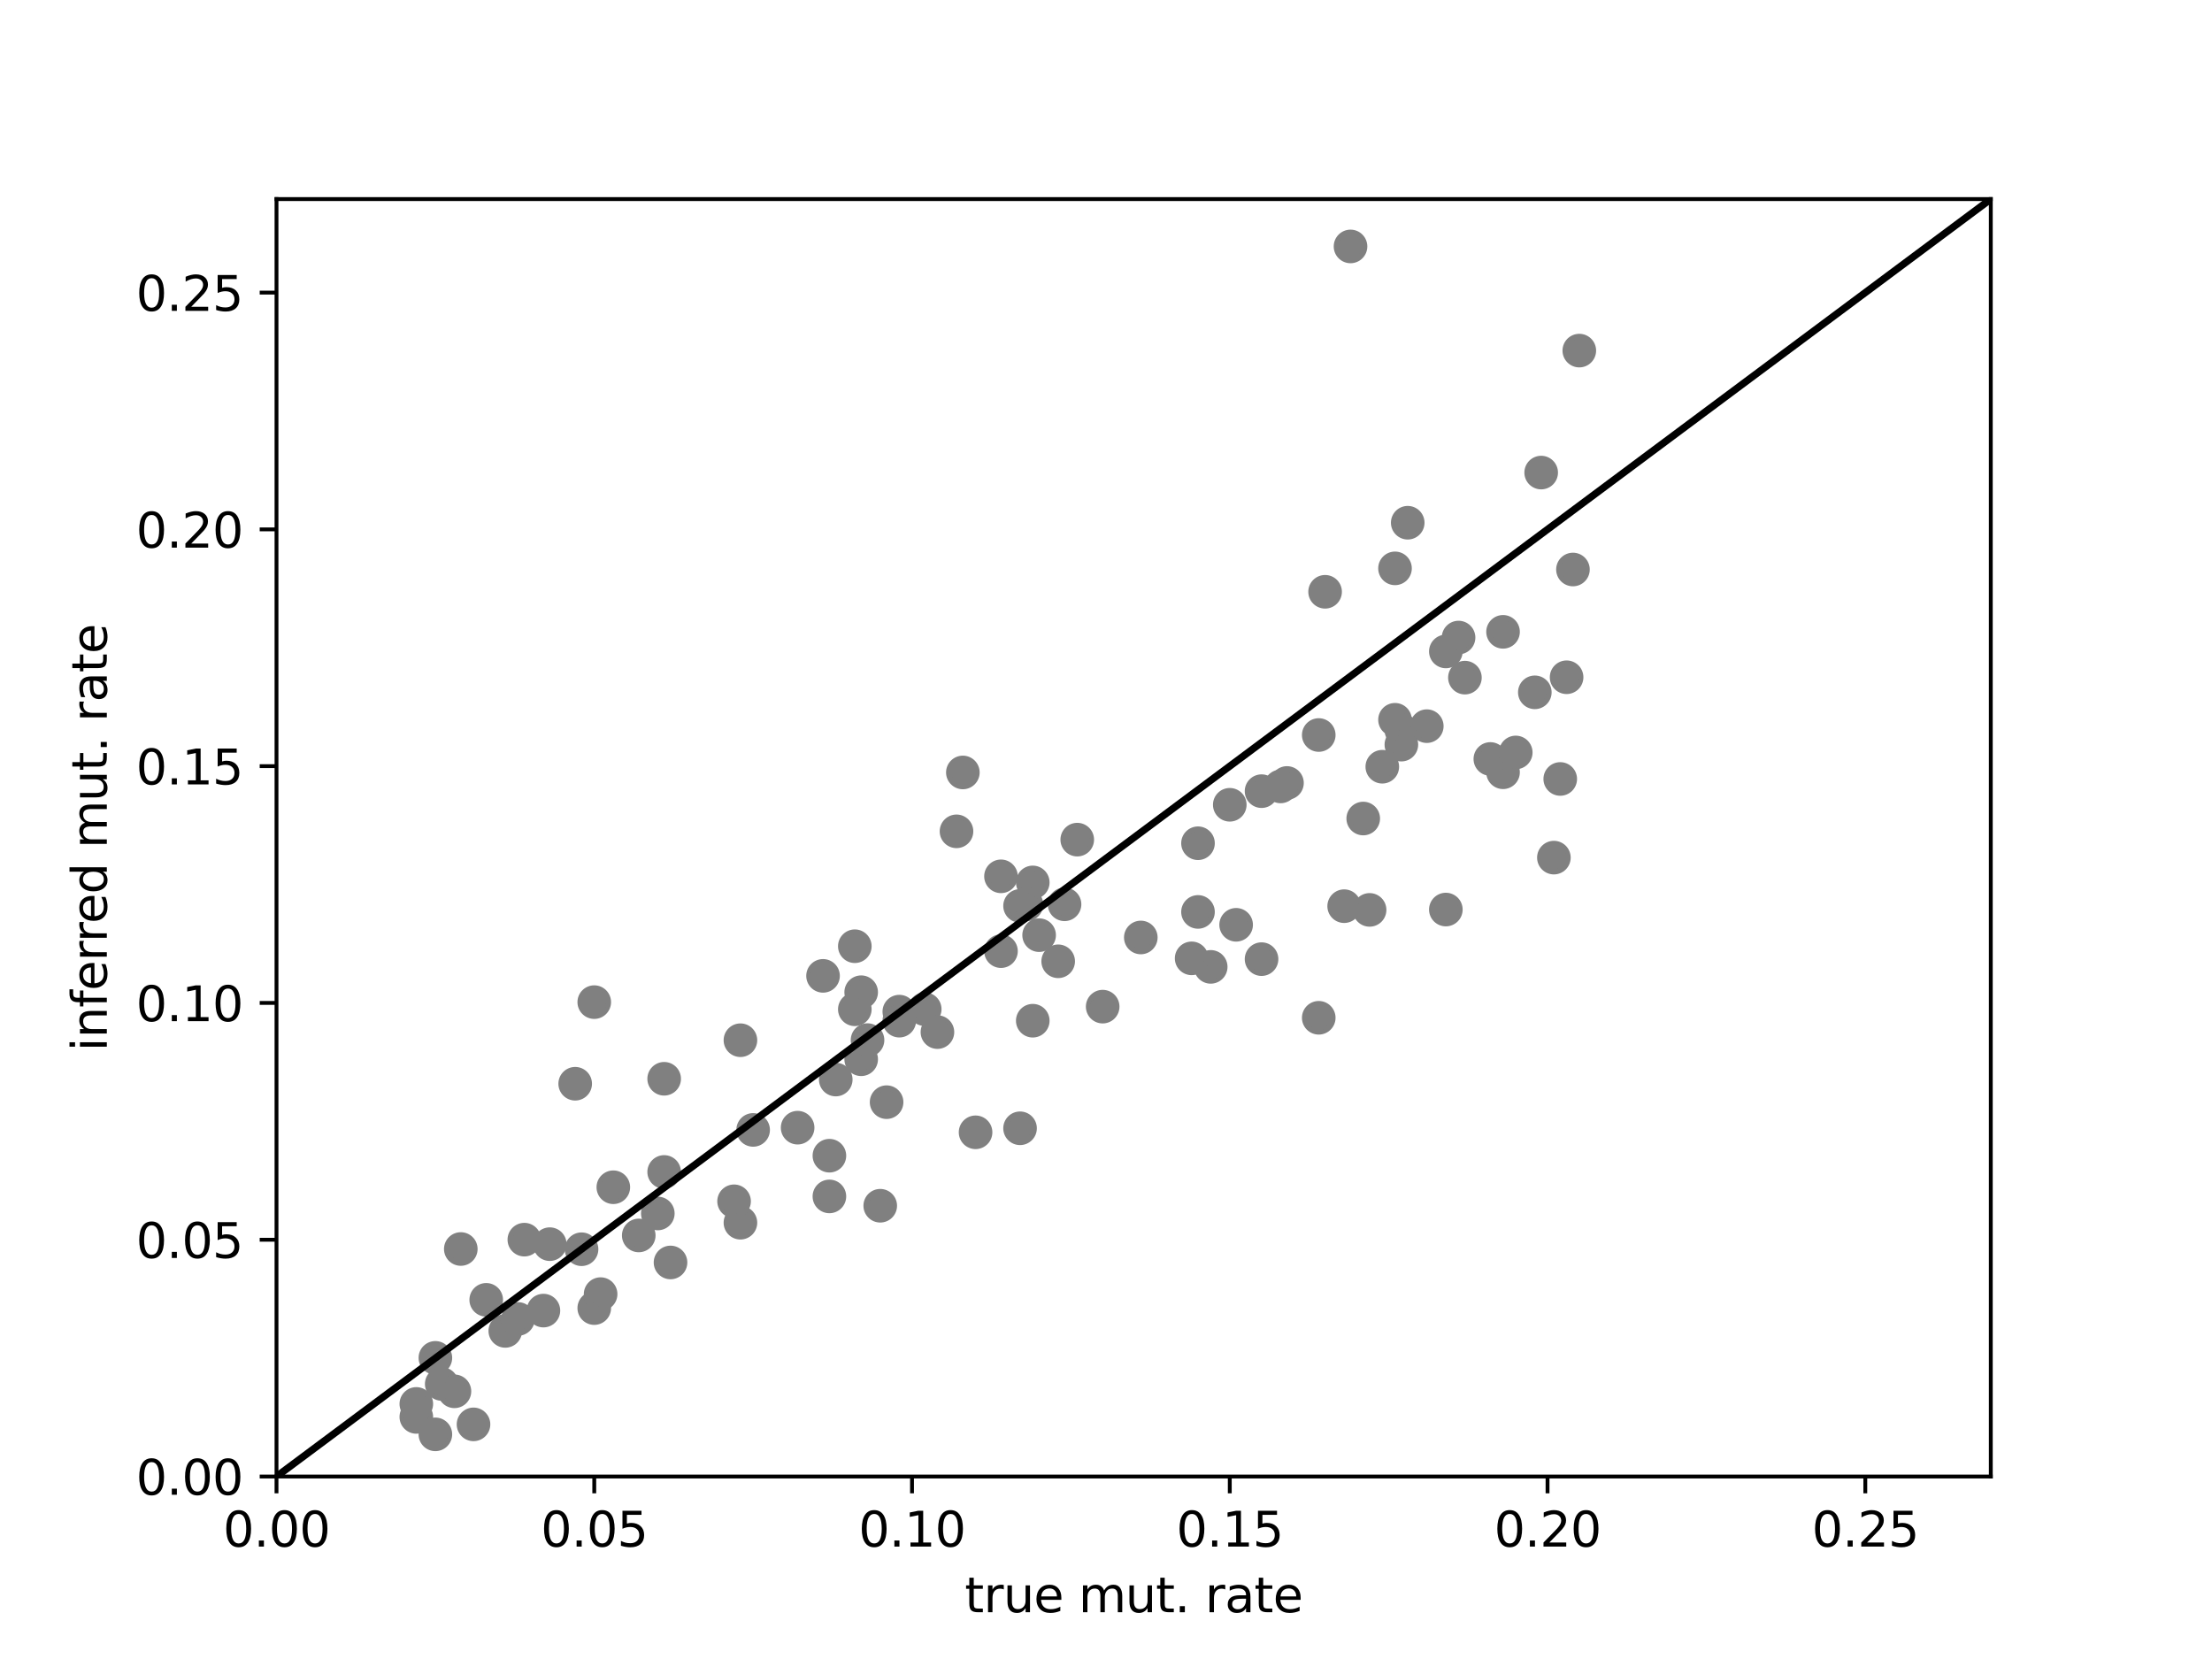 <?xml version="1.0" encoding="utf-8" standalone="no"?>
<!DOCTYPE svg PUBLIC "-//W3C//DTD SVG 1.1//EN"
  "http://www.w3.org/Graphics/SVG/1.1/DTD/svg11.dtd">
<svg xmlns:xlink="http://www.w3.org/1999/xlink" width="460.8pt" height="345.6pt" viewBox="0 0 460.8 345.6" xmlns="http://www.w3.org/2000/svg" version="1.1">
 <defs>
  <style type="text/css">*{stroke-linejoin: round; stroke-linecap: butt}</style>
 </defs>
 <g id="figure_1">
  <g id="patch_1">
   <path d="M 0 345.6 
L 460.8 345.6 
L 460.8 0 
L 0 0 
z
" style="fill: #ffffff"/>
  </g>
  <g id="axes_1">
   <g id="patch_2">
    <path d="M 57.6 307.584 
L 414.72 307.584 
L 414.72 41.472 
L 57.6 41.472 
z
" style="fill: #ffffff"/>
   </g>
   <g id="matplotlib.axis_1">
    <g id="xtick_1">
     <g id="line2d_1">
      <defs>
       <path id="maefd17047b" d="M 0 0 
L 0 3.5 
" style="stroke: #000000; stroke-width: 0.8"/>
      </defs>
      <g>
       <use xlink:href="#maefd17047b" x="57.6" y="307.584" style="stroke: #000000; stroke-width: 0.8"/>
      </g>
     </g>
     <g id="text_1">
      <!-- 0.00 -->
      <g transform="translate(46.467 322.182) scale(0.1 -0.1)">
       <defs>
        <path id="DejaVuSans-30" d="M 2034 4250 
Q 1547 4250 1301 3770 
Q 1056 3291 1056 2328 
Q 1056 1369 1301 889 
Q 1547 409 2034 409 
Q 2525 409 2770 889 
Q 3016 1369 3016 2328 
Q 3016 3291 2770 3770 
Q 2525 4250 2034 4250 
z
M 2034 4750 
Q 2819 4750 3233 4129 
Q 3647 3509 3647 2328 
Q 3647 1150 3233 529 
Q 2819 -91 2034 -91 
Q 1250 -91 836 529 
Q 422 1150 422 2328 
Q 422 3509 836 4129 
Q 1250 4750 2034 4750 
z
" transform="scale(0.016)"/>
        <path id="DejaVuSans-2e" d="M 684 794 
L 1344 794 
L 1344 0 
L 684 0 
L 684 794 
z
" transform="scale(0.016)"/>
       </defs>
       <use xlink:href="#DejaVuSans-30"/>
       <use xlink:href="#DejaVuSans-2e" transform="translate(63.623 0)"/>
       <use xlink:href="#DejaVuSans-30" transform="translate(95.41 0)"/>
       <use xlink:href="#DejaVuSans-30" transform="translate(159.033 0)"/>
      </g>
     </g>
    </g>
    <g id="xtick_2">
     <g id="line2d_2">
      <g>
       <use xlink:href="#maefd17047b" x="123.795" y="307.584" style="stroke: #000000; stroke-width: 0.8"/>
      </g>
     </g>
     <g id="text_2">
      <!-- 0.05 -->
      <g transform="translate(112.662 322.182) scale(0.1 -0.1)">
       <defs>
        <path id="DejaVuSans-35" d="M 691 4666 
L 3169 4666 
L 3169 4134 
L 1269 4134 
L 1269 2991 
Q 1406 3038 1543 3061 
Q 1681 3084 1819 3084 
Q 2600 3084 3056 2656 
Q 3513 2228 3513 1497 
Q 3513 744 3044 326 
Q 2575 -91 1722 -91 
Q 1428 -91 1123 -41 
Q 819 9 494 109 
L 494 744 
Q 775 591 1075 516 
Q 1375 441 1709 441 
Q 2250 441 2565 725 
Q 2881 1009 2881 1497 
Q 2881 1984 2565 2268 
Q 2250 2553 1709 2553 
Q 1456 2553 1204 2497 
Q 953 2441 691 2322 
L 691 4666 
z
" transform="scale(0.016)"/>
       </defs>
       <use xlink:href="#DejaVuSans-30"/>
       <use xlink:href="#DejaVuSans-2e" transform="translate(63.623 0)"/>
       <use xlink:href="#DejaVuSans-30" transform="translate(95.41 0)"/>
       <use xlink:href="#DejaVuSans-35" transform="translate(159.033 0)"/>
      </g>
     </g>
    </g>
    <g id="xtick_3">
     <g id="line2d_3">
      <g>
       <use xlink:href="#maefd17047b" x="189.99" y="307.584" style="stroke: #000000; stroke-width: 0.8"/>
      </g>
     </g>
     <g id="text_3">
      <!-- 0.10 -->
      <g transform="translate(178.857 322.182) scale(0.1 -0.1)">
       <defs>
        <path id="DejaVuSans-31" d="M 794 531 
L 1825 531 
L 1825 4091 
L 703 3866 
L 703 4441 
L 1819 4666 
L 2450 4666 
L 2450 531 
L 3481 531 
L 3481 0 
L 794 0 
L 794 531 
z
" transform="scale(0.016)"/>
       </defs>
       <use xlink:href="#DejaVuSans-30"/>
       <use xlink:href="#DejaVuSans-2e" transform="translate(63.623 0)"/>
       <use xlink:href="#DejaVuSans-31" transform="translate(95.41 0)"/>
       <use xlink:href="#DejaVuSans-30" transform="translate(159.033 0)"/>
      </g>
     </g>
    </g>
    <g id="xtick_4">
     <g id="line2d_4">
      <g>
       <use xlink:href="#maefd17047b" x="256.185" y="307.584" style="stroke: #000000; stroke-width: 0.8"/>
      </g>
     </g>
     <g id="text_4">
      <!-- 0.15 -->
      <g transform="translate(245.052 322.182) scale(0.1 -0.1)">
       <use xlink:href="#DejaVuSans-30"/>
       <use xlink:href="#DejaVuSans-2e" transform="translate(63.623 0)"/>
       <use xlink:href="#DejaVuSans-31" transform="translate(95.41 0)"/>
       <use xlink:href="#DejaVuSans-35" transform="translate(159.033 0)"/>
      </g>
     </g>
    </g>
    <g id="xtick_5">
     <g id="line2d_5">
      <g>
       <use xlink:href="#maefd17047b" x="322.38" y="307.584" style="stroke: #000000; stroke-width: 0.8"/>
      </g>
     </g>
     <g id="text_5">
      <!-- 0.20 -->
      <g transform="translate(311.247 322.182) scale(0.1 -0.1)">
       <defs>
        <path id="DejaVuSans-32" d="M 1228 531 
L 3431 531 
L 3431 0 
L 469 0 
L 469 531 
Q 828 903 1448 1529 
Q 2069 2156 2228 2338 
Q 2531 2678 2651 2914 
Q 2772 3150 2772 3378 
Q 2772 3750 2511 3984 
Q 2250 4219 1831 4219 
Q 1534 4219 1204 4116 
Q 875 4013 500 3803 
L 500 4441 
Q 881 4594 1212 4672 
Q 1544 4750 1819 4750 
Q 2544 4750 2975 4387 
Q 3406 4025 3406 3419 
Q 3406 3131 3298 2873 
Q 3191 2616 2906 2266 
Q 2828 2175 2409 1742 
Q 1991 1309 1228 531 
z
" transform="scale(0.016)"/>
       </defs>
       <use xlink:href="#DejaVuSans-30"/>
       <use xlink:href="#DejaVuSans-2e" transform="translate(63.623 0)"/>
       <use xlink:href="#DejaVuSans-32" transform="translate(95.41 0)"/>
       <use xlink:href="#DejaVuSans-30" transform="translate(159.033 0)"/>
      </g>
     </g>
    </g>
    <g id="xtick_6">
     <g id="line2d_6">
      <g>
       <use xlink:href="#maefd17047b" x="388.575" y="307.584" style="stroke: #000000; stroke-width: 0.8"/>
      </g>
     </g>
     <g id="text_6">
      <!-- 0.25 -->
      <g transform="translate(377.442 322.182) scale(0.1 -0.1)">
       <use xlink:href="#DejaVuSans-30"/>
       <use xlink:href="#DejaVuSans-2e" transform="translate(63.623 0)"/>
       <use xlink:href="#DejaVuSans-32" transform="translate(95.41 0)"/>
       <use xlink:href="#DejaVuSans-35" transform="translate(159.033 0)"/>
      </g>
     </g>
    </g>
    <g id="text_7">
     <!-- true mut. rate -->
     <g transform="translate(200.976 335.861) scale(0.1 -0.1)">
      <defs>
       <path id="DejaVuSans-74" d="M 1172 4494 
L 1172 3500 
L 2356 3500 
L 2356 3053 
L 1172 3053 
L 1172 1153 
Q 1172 725 1289 603 
Q 1406 481 1766 481 
L 2356 481 
L 2356 0 
L 1766 0 
Q 1100 0 847 248 
Q 594 497 594 1153 
L 594 3053 
L 172 3053 
L 172 3500 
L 594 3500 
L 594 4494 
L 1172 4494 
z
" transform="scale(0.016)"/>
       <path id="DejaVuSans-72" d="M 2631 2963 
Q 2534 3019 2420 3045 
Q 2306 3072 2169 3072 
Q 1681 3072 1420 2755 
Q 1159 2438 1159 1844 
L 1159 0 
L 581 0 
L 581 3500 
L 1159 3500 
L 1159 2956 
Q 1341 3275 1631 3429 
Q 1922 3584 2338 3584 
Q 2397 3584 2469 3576 
Q 2541 3569 2628 3553 
L 2631 2963 
z
" transform="scale(0.016)"/>
       <path id="DejaVuSans-75" d="M 544 1381 
L 544 3500 
L 1119 3500 
L 1119 1403 
Q 1119 906 1312 657 
Q 1506 409 1894 409 
Q 2359 409 2629 706 
Q 2900 1003 2900 1516 
L 2900 3500 
L 3475 3500 
L 3475 0 
L 2900 0 
L 2900 538 
Q 2691 219 2414 64 
Q 2138 -91 1772 -91 
Q 1169 -91 856 284 
Q 544 659 544 1381 
z
M 1991 3584 
L 1991 3584 
z
" transform="scale(0.016)"/>
       <path id="DejaVuSans-65" d="M 3597 1894 
L 3597 1613 
L 953 1613 
Q 991 1019 1311 708 
Q 1631 397 2203 397 
Q 2534 397 2845 478 
Q 3156 559 3463 722 
L 3463 178 
Q 3153 47 2828 -22 
Q 2503 -91 2169 -91 
Q 1331 -91 842 396 
Q 353 884 353 1716 
Q 353 2575 817 3079 
Q 1281 3584 2069 3584 
Q 2775 3584 3186 3129 
Q 3597 2675 3597 1894 
z
M 3022 2063 
Q 3016 2534 2758 2815 
Q 2500 3097 2075 3097 
Q 1594 3097 1305 2825 
Q 1016 2553 972 2059 
L 3022 2063 
z
" transform="scale(0.016)"/>
       <path id="DejaVuSans-20" transform="scale(0.016)"/>
       <path id="DejaVuSans-6d" d="M 3328 2828 
Q 3544 3216 3844 3400 
Q 4144 3584 4550 3584 
Q 5097 3584 5394 3201 
Q 5691 2819 5691 2113 
L 5691 0 
L 5113 0 
L 5113 2094 
Q 5113 2597 4934 2840 
Q 4756 3084 4391 3084 
Q 3944 3084 3684 2787 
Q 3425 2491 3425 1978 
L 3425 0 
L 2847 0 
L 2847 2094 
Q 2847 2600 2669 2842 
Q 2491 3084 2119 3084 
Q 1678 3084 1418 2786 
Q 1159 2488 1159 1978 
L 1159 0 
L 581 0 
L 581 3500 
L 1159 3500 
L 1159 2956 
Q 1356 3278 1631 3431 
Q 1906 3584 2284 3584 
Q 2666 3584 2933 3390 
Q 3200 3197 3328 2828 
z
" transform="scale(0.016)"/>
       <path id="DejaVuSans-61" d="M 2194 1759 
Q 1497 1759 1228 1600 
Q 959 1441 959 1056 
Q 959 750 1161 570 
Q 1363 391 1709 391 
Q 2188 391 2477 730 
Q 2766 1069 2766 1631 
L 2766 1759 
L 2194 1759 
z
M 3341 1997 
L 3341 0 
L 2766 0 
L 2766 531 
Q 2569 213 2275 61 
Q 1981 -91 1556 -91 
Q 1019 -91 701 211 
Q 384 513 384 1019 
Q 384 1609 779 1909 
Q 1175 2209 1959 2209 
L 2766 2209 
L 2766 2266 
Q 2766 2663 2505 2880 
Q 2244 3097 1772 3097 
Q 1472 3097 1187 3025 
Q 903 2953 641 2809 
L 641 3341 
Q 956 3463 1253 3523 
Q 1550 3584 1831 3584 
Q 2591 3584 2966 3190 
Q 3341 2797 3341 1997 
z
" transform="scale(0.016)"/>
      </defs>
      <use xlink:href="#DejaVuSans-74"/>
      <use xlink:href="#DejaVuSans-72" transform="translate(39.209 0)"/>
      <use xlink:href="#DejaVuSans-75" transform="translate(80.322 0)"/>
      <use xlink:href="#DejaVuSans-65" transform="translate(143.701 0)"/>
      <use xlink:href="#DejaVuSans-20" transform="translate(205.225 0)"/>
      <use xlink:href="#DejaVuSans-6d" transform="translate(237.012 0)"/>
      <use xlink:href="#DejaVuSans-75" transform="translate(334.424 0)"/>
      <use xlink:href="#DejaVuSans-74" transform="translate(397.803 0)"/>
      <use xlink:href="#DejaVuSans-2e" transform="translate(437.012 0)"/>
      <use xlink:href="#DejaVuSans-20" transform="translate(468.799 0)"/>
      <use xlink:href="#DejaVuSans-72" transform="translate(500.586 0)"/>
      <use xlink:href="#DejaVuSans-61" transform="translate(541.699 0)"/>
      <use xlink:href="#DejaVuSans-74" transform="translate(602.979 0)"/>
      <use xlink:href="#DejaVuSans-65" transform="translate(642.188 0)"/>
     </g>
    </g>
   </g>
   <g id="matplotlib.axis_2">
    <g id="ytick_1">
     <g id="line2d_7">
      <defs>
       <path id="m3d5adbe4b2" d="M 0 0 
L -3.5 0 
" style="stroke: #000000; stroke-width: 0.8"/>
      </defs>
      <g>
       <use xlink:href="#m3d5adbe4b2" x="57.6" y="307.584" style="stroke: #000000; stroke-width: 0.8"/>
      </g>
     </g>
     <g id="text_8">
      <!-- 0.00 -->
      <g transform="translate(28.334 311.383) scale(0.1 -0.1)">
       <use xlink:href="#DejaVuSans-30"/>
       <use xlink:href="#DejaVuSans-2e" transform="translate(63.623 0)"/>
       <use xlink:href="#DejaVuSans-30" transform="translate(95.41 0)"/>
       <use xlink:href="#DejaVuSans-30" transform="translate(159.033 0)"/>
      </g>
     </g>
    </g>
    <g id="ytick_2">
     <g id="line2d_8">
      <g>
       <use xlink:href="#m3d5adbe4b2" x="57.6" y="258.258" style="stroke: #000000; stroke-width: 0.8"/>
      </g>
     </g>
     <g id="text_9">
      <!-- 0.05 -->
      <g transform="translate(28.334 262.057) scale(0.1 -0.1)">
       <use xlink:href="#DejaVuSans-30"/>
       <use xlink:href="#DejaVuSans-2e" transform="translate(63.623 0)"/>
       <use xlink:href="#DejaVuSans-30" transform="translate(95.41 0)"/>
       <use xlink:href="#DejaVuSans-35" transform="translate(159.033 0)"/>
      </g>
     </g>
    </g>
    <g id="ytick_3">
     <g id="line2d_9">
      <g>
       <use xlink:href="#m3d5adbe4b2" x="57.6" y="208.932" style="stroke: #000000; stroke-width: 0.8"/>
      </g>
     </g>
     <g id="text_10">
      <!-- 0.10 -->
      <g transform="translate(28.334 212.731) scale(0.1 -0.1)">
       <use xlink:href="#DejaVuSans-30"/>
       <use xlink:href="#DejaVuSans-2e" transform="translate(63.623 0)"/>
       <use xlink:href="#DejaVuSans-31" transform="translate(95.41 0)"/>
       <use xlink:href="#DejaVuSans-30" transform="translate(159.033 0)"/>
      </g>
     </g>
    </g>
    <g id="ytick_4">
     <g id="line2d_10">
      <g>
       <use xlink:href="#m3d5adbe4b2" x="57.6" y="159.606" style="stroke: #000000; stroke-width: 0.8"/>
      </g>
     </g>
     <g id="text_11">
      <!-- 0.15 -->
      <g transform="translate(28.334 163.406) scale(0.1 -0.1)">
       <use xlink:href="#DejaVuSans-30"/>
       <use xlink:href="#DejaVuSans-2e" transform="translate(63.623 0)"/>
       <use xlink:href="#DejaVuSans-31" transform="translate(95.41 0)"/>
       <use xlink:href="#DejaVuSans-35" transform="translate(159.033 0)"/>
      </g>
     </g>
    </g>
    <g id="ytick_5">
     <g id="line2d_11">
      <g>
       <use xlink:href="#m3d5adbe4b2" x="57.6" y="110.28" style="stroke: #000000; stroke-width: 0.8"/>
      </g>
     </g>
     <g id="text_12">
      <!-- 0.20 -->
      <g transform="translate(28.334 114.08) scale(0.1 -0.1)">
       <use xlink:href="#DejaVuSans-30"/>
       <use xlink:href="#DejaVuSans-2e" transform="translate(63.623 0)"/>
       <use xlink:href="#DejaVuSans-32" transform="translate(95.41 0)"/>
       <use xlink:href="#DejaVuSans-30" transform="translate(159.033 0)"/>
      </g>
     </g>
    </g>
    <g id="ytick_6">
     <g id="line2d_12">
      <g>
       <use xlink:href="#m3d5adbe4b2" x="57.6" y="60.955" style="stroke: #000000; stroke-width: 0.8"/>
      </g>
     </g>
     <g id="text_13">
      <!-- 0.25 -->
      <g transform="translate(28.334 64.754) scale(0.1 -0.1)">
       <use xlink:href="#DejaVuSans-30"/>
       <use xlink:href="#DejaVuSans-2e" transform="translate(63.623 0)"/>
       <use xlink:href="#DejaVuSans-32" transform="translate(95.41 0)"/>
       <use xlink:href="#DejaVuSans-35" transform="translate(159.033 0)"/>
      </g>
     </g>
    </g>
    <g id="text_14">
     <!-- inferred mut. rate -->
     <g transform="translate(22.255 219.007) rotate(-90) scale(0.1 -0.1)">
      <defs>
       <path id="DejaVuSans-69" d="M 603 3500 
L 1178 3500 
L 1178 0 
L 603 0 
L 603 3500 
z
M 603 4863 
L 1178 4863 
L 1178 4134 
L 603 4134 
L 603 4863 
z
" transform="scale(0.016)"/>
       <path id="DejaVuSans-6e" d="M 3513 2113 
L 3513 0 
L 2938 0 
L 2938 2094 
Q 2938 2591 2744 2837 
Q 2550 3084 2163 3084 
Q 1697 3084 1428 2787 
Q 1159 2491 1159 1978 
L 1159 0 
L 581 0 
L 581 3500 
L 1159 3500 
L 1159 2956 
Q 1366 3272 1645 3428 
Q 1925 3584 2291 3584 
Q 2894 3584 3203 3211 
Q 3513 2838 3513 2113 
z
" transform="scale(0.016)"/>
       <path id="DejaVuSans-66" d="M 2375 4863 
L 2375 4384 
L 1825 4384 
Q 1516 4384 1395 4259 
Q 1275 4134 1275 3809 
L 1275 3500 
L 2222 3500 
L 2222 3053 
L 1275 3053 
L 1275 0 
L 697 0 
L 697 3053 
L 147 3053 
L 147 3500 
L 697 3500 
L 697 3744 
Q 697 4328 969 4595 
Q 1241 4863 1831 4863 
L 2375 4863 
z
" transform="scale(0.016)"/>
       <path id="DejaVuSans-64" d="M 2906 2969 
L 2906 4863 
L 3481 4863 
L 3481 0 
L 2906 0 
L 2906 525 
Q 2725 213 2448 61 
Q 2172 -91 1784 -91 
Q 1150 -91 751 415 
Q 353 922 353 1747 
Q 353 2572 751 3078 
Q 1150 3584 1784 3584 
Q 2172 3584 2448 3432 
Q 2725 3281 2906 2969 
z
M 947 1747 
Q 947 1113 1208 752 
Q 1469 391 1925 391 
Q 2381 391 2643 752 
Q 2906 1113 2906 1747 
Q 2906 2381 2643 2742 
Q 2381 3103 1925 3103 
Q 1469 3103 1208 2742 
Q 947 2381 947 1747 
z
" transform="scale(0.016)"/>
      </defs>
      <use xlink:href="#DejaVuSans-69"/>
      <use xlink:href="#DejaVuSans-6e" transform="translate(27.783 0)"/>
      <use xlink:href="#DejaVuSans-66" transform="translate(91.162 0)"/>
      <use xlink:href="#DejaVuSans-65" transform="translate(126.367 0)"/>
      <use xlink:href="#DejaVuSans-72" transform="translate(187.891 0)"/>
      <use xlink:href="#DejaVuSans-72" transform="translate(227.254 0)"/>
      <use xlink:href="#DejaVuSans-65" transform="translate(266.117 0)"/>
      <use xlink:href="#DejaVuSans-64" transform="translate(327.641 0)"/>
      <use xlink:href="#DejaVuSans-20" transform="translate(391.117 0)"/>
      <use xlink:href="#DejaVuSans-6d" transform="translate(422.904 0)"/>
      <use xlink:href="#DejaVuSans-75" transform="translate(520.316 0)"/>
      <use xlink:href="#DejaVuSans-74" transform="translate(583.695 0)"/>
      <use xlink:href="#DejaVuSans-2e" transform="translate(622.904 0)"/>
      <use xlink:href="#DejaVuSans-20" transform="translate(654.691 0)"/>
      <use xlink:href="#DejaVuSans-72" transform="translate(686.479 0)"/>
      <use xlink:href="#DejaVuSans-61" transform="translate(727.592 0)"/>
      <use xlink:href="#DejaVuSans-74" transform="translate(788.871 0)"/>
      <use xlink:href="#DejaVuSans-65" transform="translate(828.08 0)"/>
     </g>
    </g>
   </g>
   <g id="line2d_13">
    <defs>
     <path id="m0488927ea9" d="M 0 3 
C 0.796 3 1.559 2.684 2.121 2.121 
C 2.684 1.559 3 0.796 3 0 
C 3 -0.796 2.684 -1.559 2.121 -2.121 
C 1.559 -2.684 0.796 -3 0 -3 
C -0.796 -3 -1.559 -2.684 -2.121 -2.121 
C -2.684 -1.559 -3 -0.796 -3 0 
C -3 0.796 -2.684 1.559 -2.121 2.121 
C -1.559 2.684 -0.796 3 0 3 
z
" style="stroke: #808080"/>
    </defs>
    <g clip-path="url(#p9e89551749)">
     <use xlink:href="#m0488927ea9" x="313.112" y="131.622" style="fill: #808080; stroke: #808080"/>
     <use xlink:href="#m0488927ea9" x="237.65" y="195.293" style="fill: #808080; stroke: #808080"/>
     <use xlink:href="#m0488927ea9" x="174.103" y="224.89" style="fill: #808080; stroke: #808080"/>
     <use xlink:href="#m0488927ea9" x="203.229" y="235.879" style="fill: #808080; stroke: #808080"/>
     <use xlink:href="#m0488927ea9" x="195.285" y="215.007" style="fill: #808080; stroke: #808080"/>
     <use xlink:href="#m0488927ea9" x="123.795" y="208.761" style="fill: #808080; stroke: #808080"/>
     <use xlink:href="#m0488927ea9" x="90.697" y="282.866" style="fill: #808080; stroke: #808080"/>
     <use xlink:href="#m0488927ea9" x="212.496" y="188.714" style="fill: #808080; stroke: #808080"/>
     <use xlink:href="#m0488927ea9" x="262.804" y="199.806" style="fill: #808080; stroke: #808080"/>
     <use xlink:href="#m0488927ea9" x="113.204" y="273.021" style="fill: #808080; stroke: #808080"/>
     <use xlink:href="#m0488927ea9" x="139.682" y="262.994" style="fill: #808080; stroke: #808080"/>
     <use xlink:href="#m0488927ea9" x="216.468" y="194.81" style="fill: #808080; stroke: #808080"/>
     <use xlink:href="#m0488927ea9" x="249.565" y="175.663" style="fill: #808080; stroke: #808080"/>
     <use xlink:href="#m0488927ea9" x="249.565" y="189.97" style="fill: #808080; stroke: #808080"/>
     <use xlink:href="#m0488927ea9" x="281.339" y="51.337" style="fill: #808080; stroke: #808080"/>
     <use xlink:href="#m0488927ea9" x="86.726" y="295.167" style="fill: #808080; stroke: #808080"/>
     <use xlink:href="#m0488927ea9" x="305.169" y="141.163" style="fill: #808080; stroke: #808080"/>
     <use xlink:href="#m0488927ea9" x="274.719" y="153.117" style="fill: #808080; stroke: #808080"/>
     <use xlink:href="#m0488927ea9" x="127.767" y="247.325" style="fill: #808080; stroke: #808080"/>
     <use xlink:href="#m0488927ea9" x="123.795" y="272.499" style="fill: #808080; stroke: #808080"/>
     <use xlink:href="#m0488927ea9" x="154.245" y="254.714" style="fill: #808080; stroke: #808080"/>
     <use xlink:href="#m0488927ea9" x="319.732" y="144.224" style="fill: #808080; stroke: #808080"/>
     <use xlink:href="#m0488927ea9" x="192.638" y="210.23" style="fill: #808080; stroke: #808080"/>
     <use xlink:href="#m0488927ea9" x="179.399" y="220.663" style="fill: #808080; stroke: #808080"/>
     <use xlink:href="#m0488927ea9" x="280.015" y="188.774" style="fill: #808080; stroke: #808080"/>
     <use xlink:href="#m0488927ea9" x="187.342" y="210.741" style="fill: #808080; stroke: #808080"/>
     <use xlink:href="#m0488927ea9" x="180.723" y="216.67" style="fill: #808080; stroke: #808080"/>
     <use xlink:href="#m0488927ea9" x="208.524" y="182.555" style="fill: #808080; stroke: #808080"/>
     <use xlink:href="#m0488927ea9" x="114.528" y="259.182" style="fill: #808080; stroke: #808080"/>
     <use xlink:href="#m0488927ea9" x="323.704" y="178.658" style="fill: #808080; stroke: #808080"/>
     <use xlink:href="#m0488927ea9" x="125.119" y="269.589" style="fill: #808080; stroke: #808080"/>
     <use xlink:href="#m0488927ea9" x="287.958" y="159.724" style="fill: #808080; stroke: #808080"/>
     <use xlink:href="#m0488927ea9" x="291.93" y="155.119" style="fill: #808080; stroke: #808080"/>
     <use xlink:href="#m0488927ea9" x="268.1" y="163.107" style="fill: #808080; stroke: #808080"/>
     <use xlink:href="#m0488927ea9" x="95.993" y="260.191" style="fill: #808080; stroke: #808080"/>
     <use xlink:href="#m0488927ea9" x="328.999" y="73.037" style="fill: #808080; stroke: #808080"/>
     <use xlink:href="#m0488927ea9" x="179.399" y="206.697" style="fill: #808080; stroke: #808080"/>
     <use xlink:href="#m0488927ea9" x="109.232" y="258.242" style="fill: #808080; stroke: #808080"/>
     <use xlink:href="#m0488927ea9" x="184.694" y="229.602" style="fill: #808080; stroke: #808080"/>
     <use xlink:href="#m0488927ea9" x="274.719" y="212.024" style="fill: #808080; stroke: #808080"/>
     <use xlink:href="#m0488927ea9" x="86.726" y="292.463" style="fill: #808080; stroke: #808080"/>
     <use xlink:href="#m0488927ea9" x="252.213" y="201.416" style="fill: #808080; stroke: #808080"/>
     <use xlink:href="#m0488927ea9" x="187.342" y="212.624" style="fill: #808080; stroke: #808080"/>
     <use xlink:href="#m0488927ea9" x="301.197" y="135.705" style="fill: #808080; stroke: #808080"/>
     <use xlink:href="#m0488927ea9" x="325.027" y="162.273" style="fill: #808080; stroke: #808080"/>
     <use xlink:href="#m0488927ea9" x="212.496" y="235.042" style="fill: #808080; stroke: #808080"/>
     <use xlink:href="#m0488927ea9" x="291.93" y="152.103" style="fill: #808080; stroke: #808080"/>
     <use xlink:href="#m0488927ea9" x="172.779" y="240.753" style="fill: #808080; stroke: #808080"/>
     <use xlink:href="#m0488927ea9" x="101.289" y="270.779" style="fill: #808080; stroke: #808080"/>
     <use xlink:href="#m0488927ea9" x="178.075" y="210.254" style="fill: #808080; stroke: #808080"/>
     <use xlink:href="#m0488927ea9" x="121.147" y="260.238" style="fill: #808080; stroke: #808080"/>
     <use xlink:href="#m0488927ea9" x="90.697" y="298.803" style="fill: #808080; stroke: #808080"/>
     <use xlink:href="#m0488927ea9" x="119.823" y="225.762" style="fill: #808080; stroke: #808080"/>
     <use xlink:href="#m0488927ea9" x="326.351" y="141.084" style="fill: #808080; stroke: #808080"/>
     <use xlink:href="#m0488927ea9" x="152.921" y="250.251" style="fill: #808080; stroke: #808080"/>
     <use xlink:href="#m0488927ea9" x="257.509" y="192.652" style="fill: #808080; stroke: #808080"/>
     <use xlink:href="#m0488927ea9" x="199.257" y="173.181" style="fill: #808080; stroke: #808080"/>
     <use xlink:href="#m0488927ea9" x="313.112" y="160.878" style="fill: #808080; stroke: #808080"/>
     <use xlink:href="#m0488927ea9" x="172.779" y="249.236" style="fill: #808080; stroke: #808080"/>
     <use xlink:href="#m0488927ea9" x="262.804" y="164.814" style="fill: #808080; stroke: #808080"/>
     <use xlink:href="#m0488927ea9" x="92.021" y="288.306" style="fill: #808080; stroke: #808080"/>
     <use xlink:href="#m0488927ea9" x="301.197" y="189.476" style="fill: #808080; stroke: #808080"/>
     <use xlink:href="#m0488927ea9" x="229.707" y="209.702" style="fill: #808080; stroke: #808080"/>
     <use xlink:href="#m0488927ea9" x="220.439" y="200.256" style="fill: #808080; stroke: #808080"/>
     <use xlink:href="#m0488927ea9" x="138.358" y="224.729" style="fill: #808080; stroke: #808080"/>
     <use xlink:href="#m0488927ea9" x="321.056" y="98.446" style="fill: #808080; stroke: #808080"/>
     <use xlink:href="#m0488927ea9" x="248.241" y="199.642" style="fill: #808080; stroke: #808080"/>
     <use xlink:href="#m0488927ea9" x="208.524" y="198.142" style="fill: #808080; stroke: #808080"/>
     <use xlink:href="#m0488927ea9" x="98.641" y="296.722" style="fill: #808080; stroke: #808080"/>
     <use xlink:href="#m0488927ea9" x="290.606" y="118.4" style="fill: #808080; stroke: #808080"/>
     <use xlink:href="#m0488927ea9" x="221.763" y="188.384" style="fill: #808080; stroke: #808080"/>
     <use xlink:href="#m0488927ea9" x="137.034" y="252.788" style="fill: #808080; stroke: #808080"/>
     <use xlink:href="#m0488927ea9" x="138.358" y="244.139" style="fill: #808080; stroke: #808080"/>
     <use xlink:href="#m0488927ea9" x="154.245" y="216.697" style="fill: #808080; stroke: #808080"/>
     <use xlink:href="#m0488927ea9" x="94.669" y="289.836" style="fill: #808080; stroke: #808080"/>
     <use xlink:href="#m0488927ea9" x="224.411" y="174.911" style="fill: #808080; stroke: #808080"/>
     <use xlink:href="#m0488927ea9" x="297.226" y="151.272" style="fill: #808080; stroke: #808080"/>
     <use xlink:href="#m0488927ea9" x="215.144" y="212.633" style="fill: #808080; stroke: #808080"/>
     <use xlink:href="#m0488927ea9" x="156.892" y="235.381" style="fill: #808080; stroke: #808080"/>
     <use xlink:href="#m0488927ea9" x="105.26" y="277.251" style="fill: #808080; stroke: #808080"/>
     <use xlink:href="#m0488927ea9" x="310.465" y="158.109" style="fill: #808080; stroke: #808080"/>
     <use xlink:href="#m0488927ea9" x="166.16" y="234.915" style="fill: #808080; stroke: #808080"/>
     <use xlink:href="#m0488927ea9" x="256.185" y="167.651" style="fill: #808080; stroke: #808080"/>
     <use xlink:href="#m0488927ea9" x="200.581" y="160.916" style="fill: #808080; stroke: #808080"/>
     <use xlink:href="#m0488927ea9" x="283.987" y="170.515" style="fill: #808080; stroke: #808080"/>
     <use xlink:href="#m0488927ea9" x="133.062" y="257.367" style="fill: #808080; stroke: #808080"/>
     <use xlink:href="#m0488927ea9" x="178.075" y="197.116" style="fill: #808080; stroke: #808080"/>
     <use xlink:href="#m0488927ea9" x="266.776" y="163.826" style="fill: #808080; stroke: #808080"/>
     <use xlink:href="#m0488927ea9" x="327.675" y="118.637" style="fill: #808080; stroke: #808080"/>
     <use xlink:href="#m0488927ea9" x="183.37" y="251.178" style="fill: #808080; stroke: #808080"/>
     <use xlink:href="#m0488927ea9" x="276.043" y="123.28" style="fill: #808080; stroke: #808080"/>
     <use xlink:href="#m0488927ea9" x="303.845" y="132.814" style="fill: #808080; stroke: #808080"/>
     <use xlink:href="#m0488927ea9" x="107.908" y="274.764" style="fill: #808080; stroke: #808080"/>
     <use xlink:href="#m0488927ea9" x="215.144" y="183.825" style="fill: #808080; stroke: #808080"/>
     <use xlink:href="#m0488927ea9" x="285.311" y="189.547" style="fill: #808080; stroke: #808080"/>
     <use xlink:href="#m0488927ea9" x="290.606" y="149.943" style="fill: #808080; stroke: #808080"/>
     <use xlink:href="#m0488927ea9" x="213.82" y="188.425" style="fill: #808080; stroke: #808080"/>
     <use xlink:href="#m0488927ea9" x="171.455" y="203.29" style="fill: #808080; stroke: #808080"/>
     <use xlink:href="#m0488927ea9" x="315.76" y="156.752" style="fill: #808080; stroke: #808080"/>
     <use xlink:href="#m0488927ea9" x="293.254" y="108.893" style="fill: #808080; stroke: #808080"/>
    </g>
   </g>
   <g id="line2d_14">
    <path d="M 57.6 307.584 
L 61.171 304.923 
L 64.742 302.262 
L 68.314 299.601 
L 71.885 296.94 
L 75.456 294.278 
L 79.027 291.617 
L 82.598 288.956 
L 86.17 286.295 
L 89.741 283.634 
L 93.312 280.973 
L 96.883 278.312 
L 100.454 275.651 
L 104.026 272.989 
L 107.597 270.328 
L 111.168 267.667 
L 114.739 265.006 
L 118.31 262.345 
L 121.882 259.684 
L 125.453 257.023 
L 129.024 254.362 
L 132.595 251.7 
L 136.166 249.039 
L 139.738 246.378 
L 143.309 243.717 
L 146.88 241.056 
L 150.451 238.395 
L 154.022 235.734 
L 157.594 233.073 
L 161.165 230.412 
L 164.736 227.75 
L 168.307 225.089 
L 171.878 222.428 
L 175.45 219.767 
L 179.021 217.106 
L 182.592 214.445 
L 186.163 211.784 
L 189.734 209.123 
L 193.306 206.461 
L 196.877 203.8 
L 200.448 201.139 
L 204.019 198.478 
L 207.59 195.817 
L 211.162 193.156 
L 214.733 190.495 
L 218.304 187.834 
L 221.875 185.172 
L 225.446 182.511 
L 229.018 179.85 
L 232.589 177.189 
L 236.16 174.528 
L 239.731 171.867 
L 243.302 169.206 
L 246.874 166.545 
L 250.445 163.884 
L 254.016 161.222 
L 257.587 158.561 
L 261.158 155.9 
L 264.73 153.239 
L 268.301 150.578 
L 271.872 147.917 
L 275.443 145.256 
L 279.014 142.595 
L 282.586 139.933 
L 286.157 137.272 
L 289.728 134.611 
L 293.299 131.95 
L 296.87 129.289 
L 300.442 126.628 
L 304.013 123.967 
L 307.584 121.306 
L 311.155 118.644 
L 314.726 115.983 
L 318.298 113.322 
L 321.869 110.661 
L 325.44 108 
L 329.011 105.339 
L 332.582 102.678 
L 336.154 100.017 
L 339.725 97.356 
L 343.296 94.694 
L 346.867 92.033 
L 350.438 89.372 
L 354.01 86.711 
L 357.581 84.05 
L 361.152 81.389 
L 364.723 78.728 
L 368.294 76.067 
L 371.866 73.405 
L 375.437 70.744 
L 379.008 68.083 
L 382.579 65.422 
L 386.15 62.761 
L 389.722 60.1 
L 393.293 57.439 
L 396.864 54.778 
L 400.435 52.116 
L 404.006 49.455 
L 407.578 46.794 
L 411.149 44.133 
L 414.72 41.472 
" clip-path="url(#p9e89551749)" style="fill: none; stroke: #000000; stroke-width: 1.5; stroke-linecap: square"/>
   </g>
   <g id="patch_3">
    <path d="M 57.6 307.584 
L 57.6 41.472 
" style="fill: none; stroke: #000000; stroke-width: 0.8; stroke-linejoin: miter; stroke-linecap: square"/>
   </g>
   <g id="patch_4">
    <path d="M 414.72 307.584 
L 414.72 41.472 
" style="fill: none; stroke: #000000; stroke-width: 0.8; stroke-linejoin: miter; stroke-linecap: square"/>
   </g>
   <g id="patch_5">
    <path d="M 57.6 307.584 
L 414.72 307.584 
" style="fill: none; stroke: #000000; stroke-width: 0.8; stroke-linejoin: miter; stroke-linecap: square"/>
   </g>
   <g id="patch_6">
    <path d="M 57.6 41.472 
L 414.72 41.472 
" style="fill: none; stroke: #000000; stroke-width: 0.8; stroke-linejoin: miter; stroke-linecap: square"/>
   </g>
  </g>
 </g>
 <defs>
  <clipPath id="p9e89551749">
   <rect x="57.6" y="41.472" width="357.12" height="266.112"/>
  </clipPath>
 </defs>
</svg>
